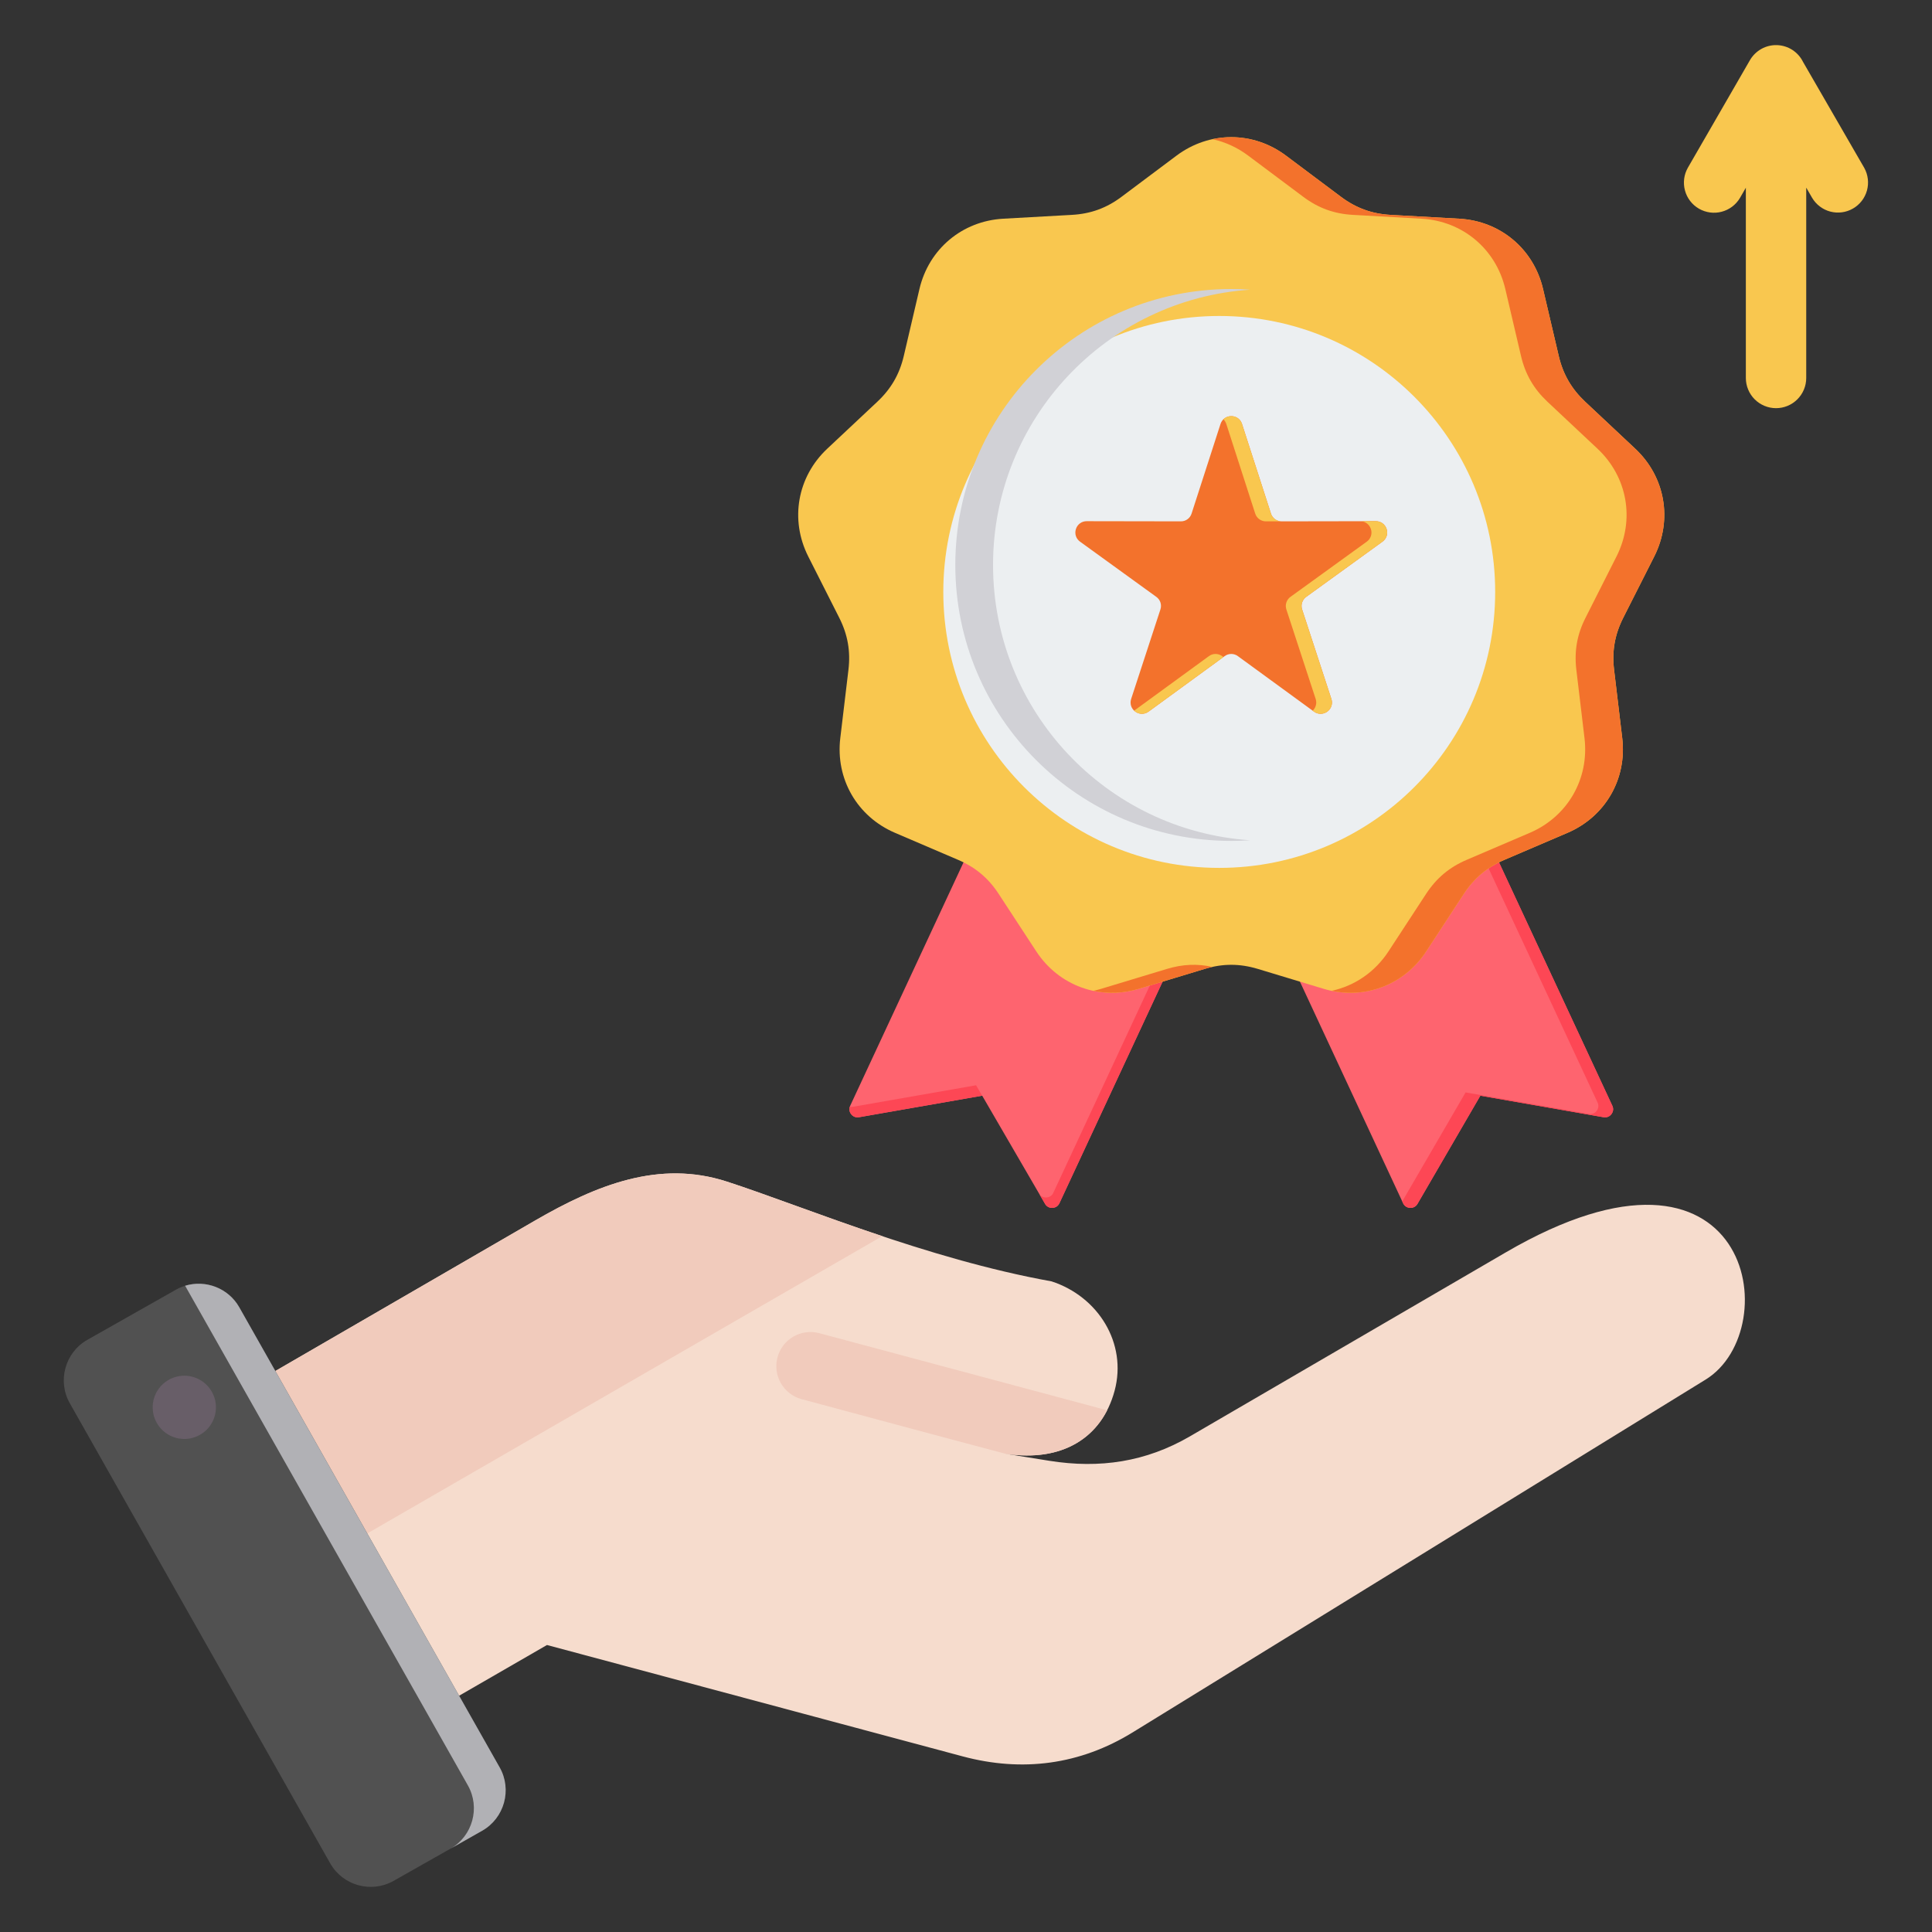 <svg width="60" height="60" viewBox="0 0 60 60" fill="none" xmlns="http://www.w3.org/2000/svg">
<rect x="0" y="0" width="60" height="60" fill="#333333" stroke="none"/>
<path fill-rule="evenodd" clip-rule="evenodd" d="M56.094 5.827V11.738C56.094 11.987 55.995 12.226 55.819 12.401C55.644 12.577 55.405 12.676 55.156 12.676C54.908 12.676 54.669 12.577 54.493 12.401C54.318 12.226 54.219 11.987 54.219 11.738V5.83L54.037 6.146C53.911 6.359 53.707 6.513 53.468 6.576C53.23 6.639 52.976 6.604 52.762 6.481C52.548 6.357 52.392 6.154 52.328 5.915C52.264 5.677 52.296 5.423 52.418 5.209L54.347 1.867C54.432 1.721 54.555 1.601 54.703 1.518C54.85 1.436 55.018 1.396 55.187 1.401C55.356 1.407 55.52 1.458 55.662 1.549C55.804 1.641 55.919 1.769 55.994 1.921L57.895 5.212C58.015 5.427 58.045 5.68 57.98 5.917C57.914 6.154 57.758 6.355 57.545 6.477C57.332 6.6 57.079 6.633 56.842 6.571C56.604 6.508 56.401 6.354 56.276 6.142L56.094 5.827Z" fill="#F9C74F"/>
<path fill-rule="evenodd" clip-rule="evenodd" d="M6.414 43.816L16.612 37.908C18.526 36.8 20.472 36.013 22.575 36.696C24.921 37.456 28.751 39.09 32.656 39.794C34.106 40.264 35.01 41.716 34.616 43.188C34.221 44.66 32.977 45.419 31.222 45.147L32.587 45.366C34.152 45.616 35.589 45.402 36.958 44.605L46.763 38.894C54.384 34.455 55.504 41.284 52.97 42.844L35.177 53.8C33.54 54.807 31.75 55.043 29.893 54.545L16.987 51.087L12.208 53.846C11.289 54.377 10.107 54.06 9.576 53.141L5.711 46.447C5.181 45.529 5.497 44.348 6.414 43.816Z" fill="#F6DCCD"/>
<path fill-rule="evenodd" clip-rule="evenodd" d="M34.383 43.798C33.838 44.863 32.715 45.378 31.222 45.147C29.108 44.588 26.996 44.015 24.884 43.449C24.615 43.374 24.387 43.195 24.249 42.953C24.11 42.71 24.073 42.423 24.146 42.153C24.218 41.883 24.394 41.653 24.635 41.512C24.876 41.371 25.163 41.331 25.433 41.4L34.383 43.798ZM6.414 43.816L16.612 37.908C18.526 36.8 20.472 36.013 22.575 36.696C23.83 37.103 25.51 37.759 27.399 38.39L7.644 49.795L5.711 46.447C5.181 45.529 5.497 44.348 6.414 43.816Z" fill="#F1CBBC"/>
<path fill-rule="evenodd" clip-rule="evenodd" d="M7.431 40.599L15.518 54.889C15.909 55.58 15.664 56.465 14.973 56.856L12.222 58.413C11.531 58.804 10.646 58.559 10.255 57.868L2.167 43.578C1.776 42.887 2.021 42.001 2.712 41.61L5.463 40.053C6.154 39.662 7.04 39.908 7.431 40.599Z" fill="#515151"/>
<path fill-rule="evenodd" clip-rule="evenodd" d="M11.684 50.417L13.116 52.946L14.531 55.448C14.921 56.137 14.678 57.02 13.99 57.413L14.973 56.856C15.664 56.465 15.909 55.58 15.518 54.889L14.098 52.379L11.246 47.34L8.391 42.295L7.431 40.599C7.092 40 6.382 39.736 5.749 39.93L7.412 42.868L10.264 47.907L11.684 50.417L11.684 50.417Z" fill="#B1B1B5"/>
<path fill-rule="evenodd" clip-rule="evenodd" d="M5.582 42.734C5.324 42.772 5.092 42.91 4.936 43.119C4.781 43.328 4.714 43.59 4.752 43.848C4.78 44.04 4.865 44.22 4.995 44.364C5.125 44.508 5.295 44.611 5.483 44.658C5.672 44.706 5.87 44.697 6.053 44.631C6.236 44.566 6.395 44.449 6.512 44.293C6.628 44.137 6.695 43.95 6.705 43.756C6.715 43.562 6.667 43.37 6.567 43.203C6.468 43.036 6.321 42.903 6.146 42.819C5.97 42.736 5.774 42.706 5.582 42.734Z" fill="#685E68"/>
<path fill-rule="evenodd" clip-rule="evenodd" d="M44.986 23.416L38.335 26.114L43.574 37.367C43.593 37.409 43.624 37.445 43.662 37.471C43.701 37.496 43.745 37.511 43.792 37.512C43.838 37.515 43.884 37.505 43.925 37.482C43.965 37.46 43.999 37.427 44.022 37.387L45.973 34.028L49.8 34.697C49.895 34.713 49.986 34.678 50.044 34.601C50.103 34.525 50.114 34.429 50.073 34.341L44.986 23.416Z" fill="#FE646F"/>
<path fill-rule="evenodd" clip-rule="evenodd" d="M44.986 23.416L44.641 23.556L49.614 34.239C49.635 34.281 49.642 34.327 49.637 34.373C49.632 34.419 49.614 34.463 49.586 34.499C49.558 34.536 49.521 34.565 49.478 34.582C49.434 34.599 49.388 34.603 49.342 34.594L45.515 33.926L43.563 37.285C43.558 37.293 43.553 37.301 43.548 37.309L43.574 37.366C43.593 37.408 43.624 37.444 43.662 37.47C43.701 37.496 43.746 37.51 43.792 37.512C43.838 37.515 43.884 37.504 43.925 37.482C43.965 37.46 43.999 37.427 44.022 37.386L45.974 34.028L49.8 34.696C49.895 34.713 49.986 34.678 50.044 34.601C50.103 34.524 50.114 34.428 50.073 34.341L44.986 23.416Z" fill="#FD4755"/>
<path fill-rule="evenodd" clip-rule="evenodd" d="M31.49 23.416L38.141 26.114L32.902 37.367C32.883 37.409 32.852 37.445 32.814 37.471C32.775 37.496 32.73 37.511 32.684 37.512C32.638 37.515 32.592 37.505 32.551 37.482C32.511 37.46 32.477 37.427 32.455 37.387L30.503 34.028L26.676 34.697C26.581 34.713 26.491 34.678 26.432 34.601C26.373 34.525 26.363 34.429 26.403 34.341L31.49 23.416Z" fill="#FE646F"/>
<path fill-rule="evenodd" clip-rule="evenodd" d="M37.855 25.998L38.141 26.114L32.902 37.366C32.883 37.409 32.852 37.445 32.814 37.47C32.776 37.496 32.731 37.511 32.684 37.512C32.638 37.515 32.592 37.504 32.551 37.482C32.511 37.46 32.477 37.427 32.455 37.387L32.279 37.084C32.303 37.118 32.335 37.146 32.373 37.164C32.411 37.182 32.453 37.191 32.495 37.188C32.541 37.187 32.586 37.172 32.625 37.147C32.663 37.121 32.694 37.085 32.712 37.043L37.855 25.998ZM30.501 34.028L26.676 34.696C26.63 34.705 26.583 34.701 26.54 34.684C26.497 34.667 26.459 34.638 26.432 34.601C26.407 34.569 26.39 34.532 26.383 34.492C26.375 34.452 26.378 34.41 26.391 34.372C26.421 34.378 26.454 34.378 26.486 34.373L30.313 33.704L30.501 34.028Z" fill="#FD4755"/>
<path fill-rule="evenodd" clip-rule="evenodd" d="M39.937 4.833L41.645 6.112C42.113 6.462 42.605 6.641 43.187 6.673L45.318 6.792C46.594 6.863 47.63 7.732 47.921 8.976L48.408 11.054C48.541 11.622 48.803 12.075 49.228 12.475L50.784 13.935C51.716 14.809 51.95 16.141 51.374 17.282L50.411 19.186C50.148 19.707 50.057 20.222 50.127 20.802L50.38 22.921C50.532 24.189 49.855 25.361 48.681 25.864L46.719 26.704C46.182 26.934 45.782 27.27 45.462 27.758L44.294 29.544C43.595 30.614 42.324 31.076 41.101 30.707L39.058 30.089C38.499 29.921 37.976 29.921 37.417 30.089L35.375 30.707C34.152 31.076 32.881 30.614 32.181 29.544L31.013 27.758C30.694 27.27 30.293 26.934 29.756 26.704L27.795 25.864C26.62 25.361 25.944 24.189 26.096 22.921L26.349 20.802C26.418 20.222 26.327 19.707 26.064 19.186L25.101 17.282C24.525 16.141 24.76 14.809 25.691 13.935L27.247 12.475C27.673 12.075 27.935 11.622 28.068 11.054L28.554 8.976C28.846 7.732 29.882 6.863 31.158 6.792L33.288 6.673C33.871 6.641 34.363 6.462 34.83 6.112L36.538 4.833C37.562 4.068 38.914 4.068 39.937 4.833Z" fill="#F9C74F"/>
<path fill-rule="evenodd" clip-rule="evenodd" d="M39.937 4.833L41.645 6.112C42.113 6.462 42.605 6.641 43.187 6.673L45.318 6.792C46.594 6.863 47.63 7.732 47.921 8.976L48.408 11.054C48.541 11.622 48.803 12.075 49.228 12.475L50.784 13.935C51.716 14.809 51.95 16.141 51.374 17.282L50.411 19.186C50.148 19.707 50.057 20.222 50.127 20.802L50.38 22.921C50.532 24.189 49.855 25.361 48.681 25.864L46.719 26.704C46.182 26.934 45.782 27.27 45.462 27.758L44.294 29.544C43.643 30.54 42.496 31.01 41.353 30.771C42.061 30.62 42.697 30.194 43.122 29.544L44.29 27.758C44.61 27.27 45.011 26.934 45.547 26.704L47.509 25.864C48.683 25.361 49.36 24.189 49.208 22.921L48.955 20.802C48.886 20.222 48.976 19.707 49.24 19.186L50.202 17.282C50.779 16.141 50.544 14.809 49.612 13.935L48.056 12.475C47.631 12.075 47.369 11.622 47.236 11.054L46.749 8.976C46.458 7.732 45.422 6.863 44.146 6.792L42.015 6.673C41.433 6.641 40.941 6.462 40.474 6.112L38.765 4.834C38.423 4.577 38.044 4.407 37.652 4.322C38.43 4.154 39.257 4.324 39.937 4.833ZM37.652 30.028C37.179 29.924 36.726 29.945 36.246 30.089L34.203 30.707C34.12 30.732 34.036 30.753 33.951 30.771C34.408 30.869 34.895 30.852 35.375 30.707L37.418 30.089C37.495 30.066 37.573 30.046 37.652 30.028Z" fill="#F3722C"/>
<path d="M37.865 26.953C42.597 26.953 46.434 23.116 46.434 18.383C46.434 13.65 42.597 9.813 37.865 9.813C33.132 9.813 29.295 13.65 29.295 18.383C29.295 23.116 33.132 26.953 37.865 26.953Z" fill="#ECEFF1"/>
<path fill-rule="evenodd" clip-rule="evenodd" d="M38.238 8.976C38.435 8.976 38.63 8.983 38.824 8.996C34.364 9.298 30.84 13.01 30.84 17.546C30.84 22.082 34.364 25.794 38.824 26.095C38.629 26.108 38.433 26.115 38.238 26.115C33.505 26.115 29.668 22.279 29.668 17.546C29.668 12.813 33.505 8.976 38.238 8.976Z" fill="#D1D1D6"/>
<path fill-rule="evenodd" clip-rule="evenodd" d="M38.572 13.167L39.47 15.948C39.492 16.019 39.537 16.081 39.597 16.125C39.658 16.169 39.731 16.192 39.805 16.191L42.727 16.186C42.883 16.185 43.014 16.281 43.062 16.428C43.11 16.576 43.06 16.731 42.934 16.822L40.567 18.535C40.506 18.578 40.461 18.64 40.438 18.711C40.414 18.782 40.415 18.858 40.439 18.929L41.347 21.706C41.371 21.777 41.372 21.853 41.349 21.924C41.326 21.995 41.281 22.057 41.22 22.1C41.16 22.144 41.087 22.168 41.013 22.168C40.938 22.168 40.866 22.144 40.806 22.1L38.445 20.378C38.386 20.333 38.313 20.309 38.238 20.309C38.163 20.309 38.091 20.333 38.031 20.378L35.67 22.1C35.545 22.191 35.382 22.191 35.257 22.1C35.131 22.009 35.081 21.854 35.129 21.706L36.037 18.929C36.061 18.858 36.062 18.782 36.039 18.711C36.016 18.64 35.97 18.578 35.909 18.535L33.542 16.822C33.416 16.731 33.366 16.576 33.414 16.429C33.462 16.281 33.594 16.185 33.749 16.186L36.671 16.191C36.746 16.192 36.819 16.169 36.879 16.125C36.939 16.081 36.984 16.019 37.006 15.948L37.904 13.167C37.952 13.019 38.083 12.924 38.239 12.924C38.394 12.924 38.525 13.019 38.572 13.167Z" fill="#F3722C"/>
<path fill-rule="evenodd" clip-rule="evenodd" d="M38.572 13.167L39.47 15.948C39.491 16.015 39.532 16.074 39.587 16.117C39.642 16.16 39.709 16.186 39.779 16.19L39.317 16.191C39.242 16.192 39.169 16.169 39.109 16.125C39.048 16.081 39.004 16.019 38.981 15.948L38.084 13.167C38.066 13.112 38.035 13.062 37.994 13.021C38.059 12.958 38.147 12.923 38.238 12.924C38.312 12.923 38.385 12.946 38.446 12.99C38.506 13.034 38.55 13.096 38.572 13.167ZM42.265 16.187L42.727 16.186C42.883 16.185 43.014 16.281 43.062 16.429C43.11 16.576 43.06 16.731 42.934 16.822L40.567 18.535C40.506 18.578 40.461 18.64 40.438 18.711C40.414 18.782 40.415 18.858 40.439 18.929L41.347 21.706C41.371 21.777 41.372 21.853 41.349 21.924C41.326 21.995 41.281 22.057 41.22 22.1C41.16 22.144 41.087 22.168 41.013 22.168C40.938 22.168 40.866 22.144 40.806 22.1L40.767 22.071C40.815 22.026 40.85 21.967 40.866 21.902C40.883 21.838 40.88 21.77 40.859 21.706L39.95 18.929C39.926 18.858 39.926 18.782 39.949 18.711C39.972 18.64 40.017 18.578 40.078 18.535L42.446 16.822C42.507 16.779 42.552 16.718 42.575 16.647C42.598 16.576 42.598 16.499 42.574 16.429C42.553 16.362 42.512 16.303 42.457 16.26C42.402 16.216 42.335 16.191 42.265 16.187ZM37.994 20.405L35.67 22.1C35.61 22.144 35.538 22.168 35.463 22.168C35.389 22.168 35.316 22.144 35.256 22.1C35.244 22.091 35.232 22.081 35.221 22.071L37.542 20.378C37.602 20.333 37.675 20.309 37.749 20.309C37.824 20.309 37.897 20.333 37.957 20.378L37.994 20.405ZM33.722 16.187C33.731 16.186 33.74 16.186 33.749 16.186L36.208 16.19C36.2 16.191 36.191 16.191 36.182 16.191L33.722 16.187Z" fill="#F9C74F"/>
</svg>
